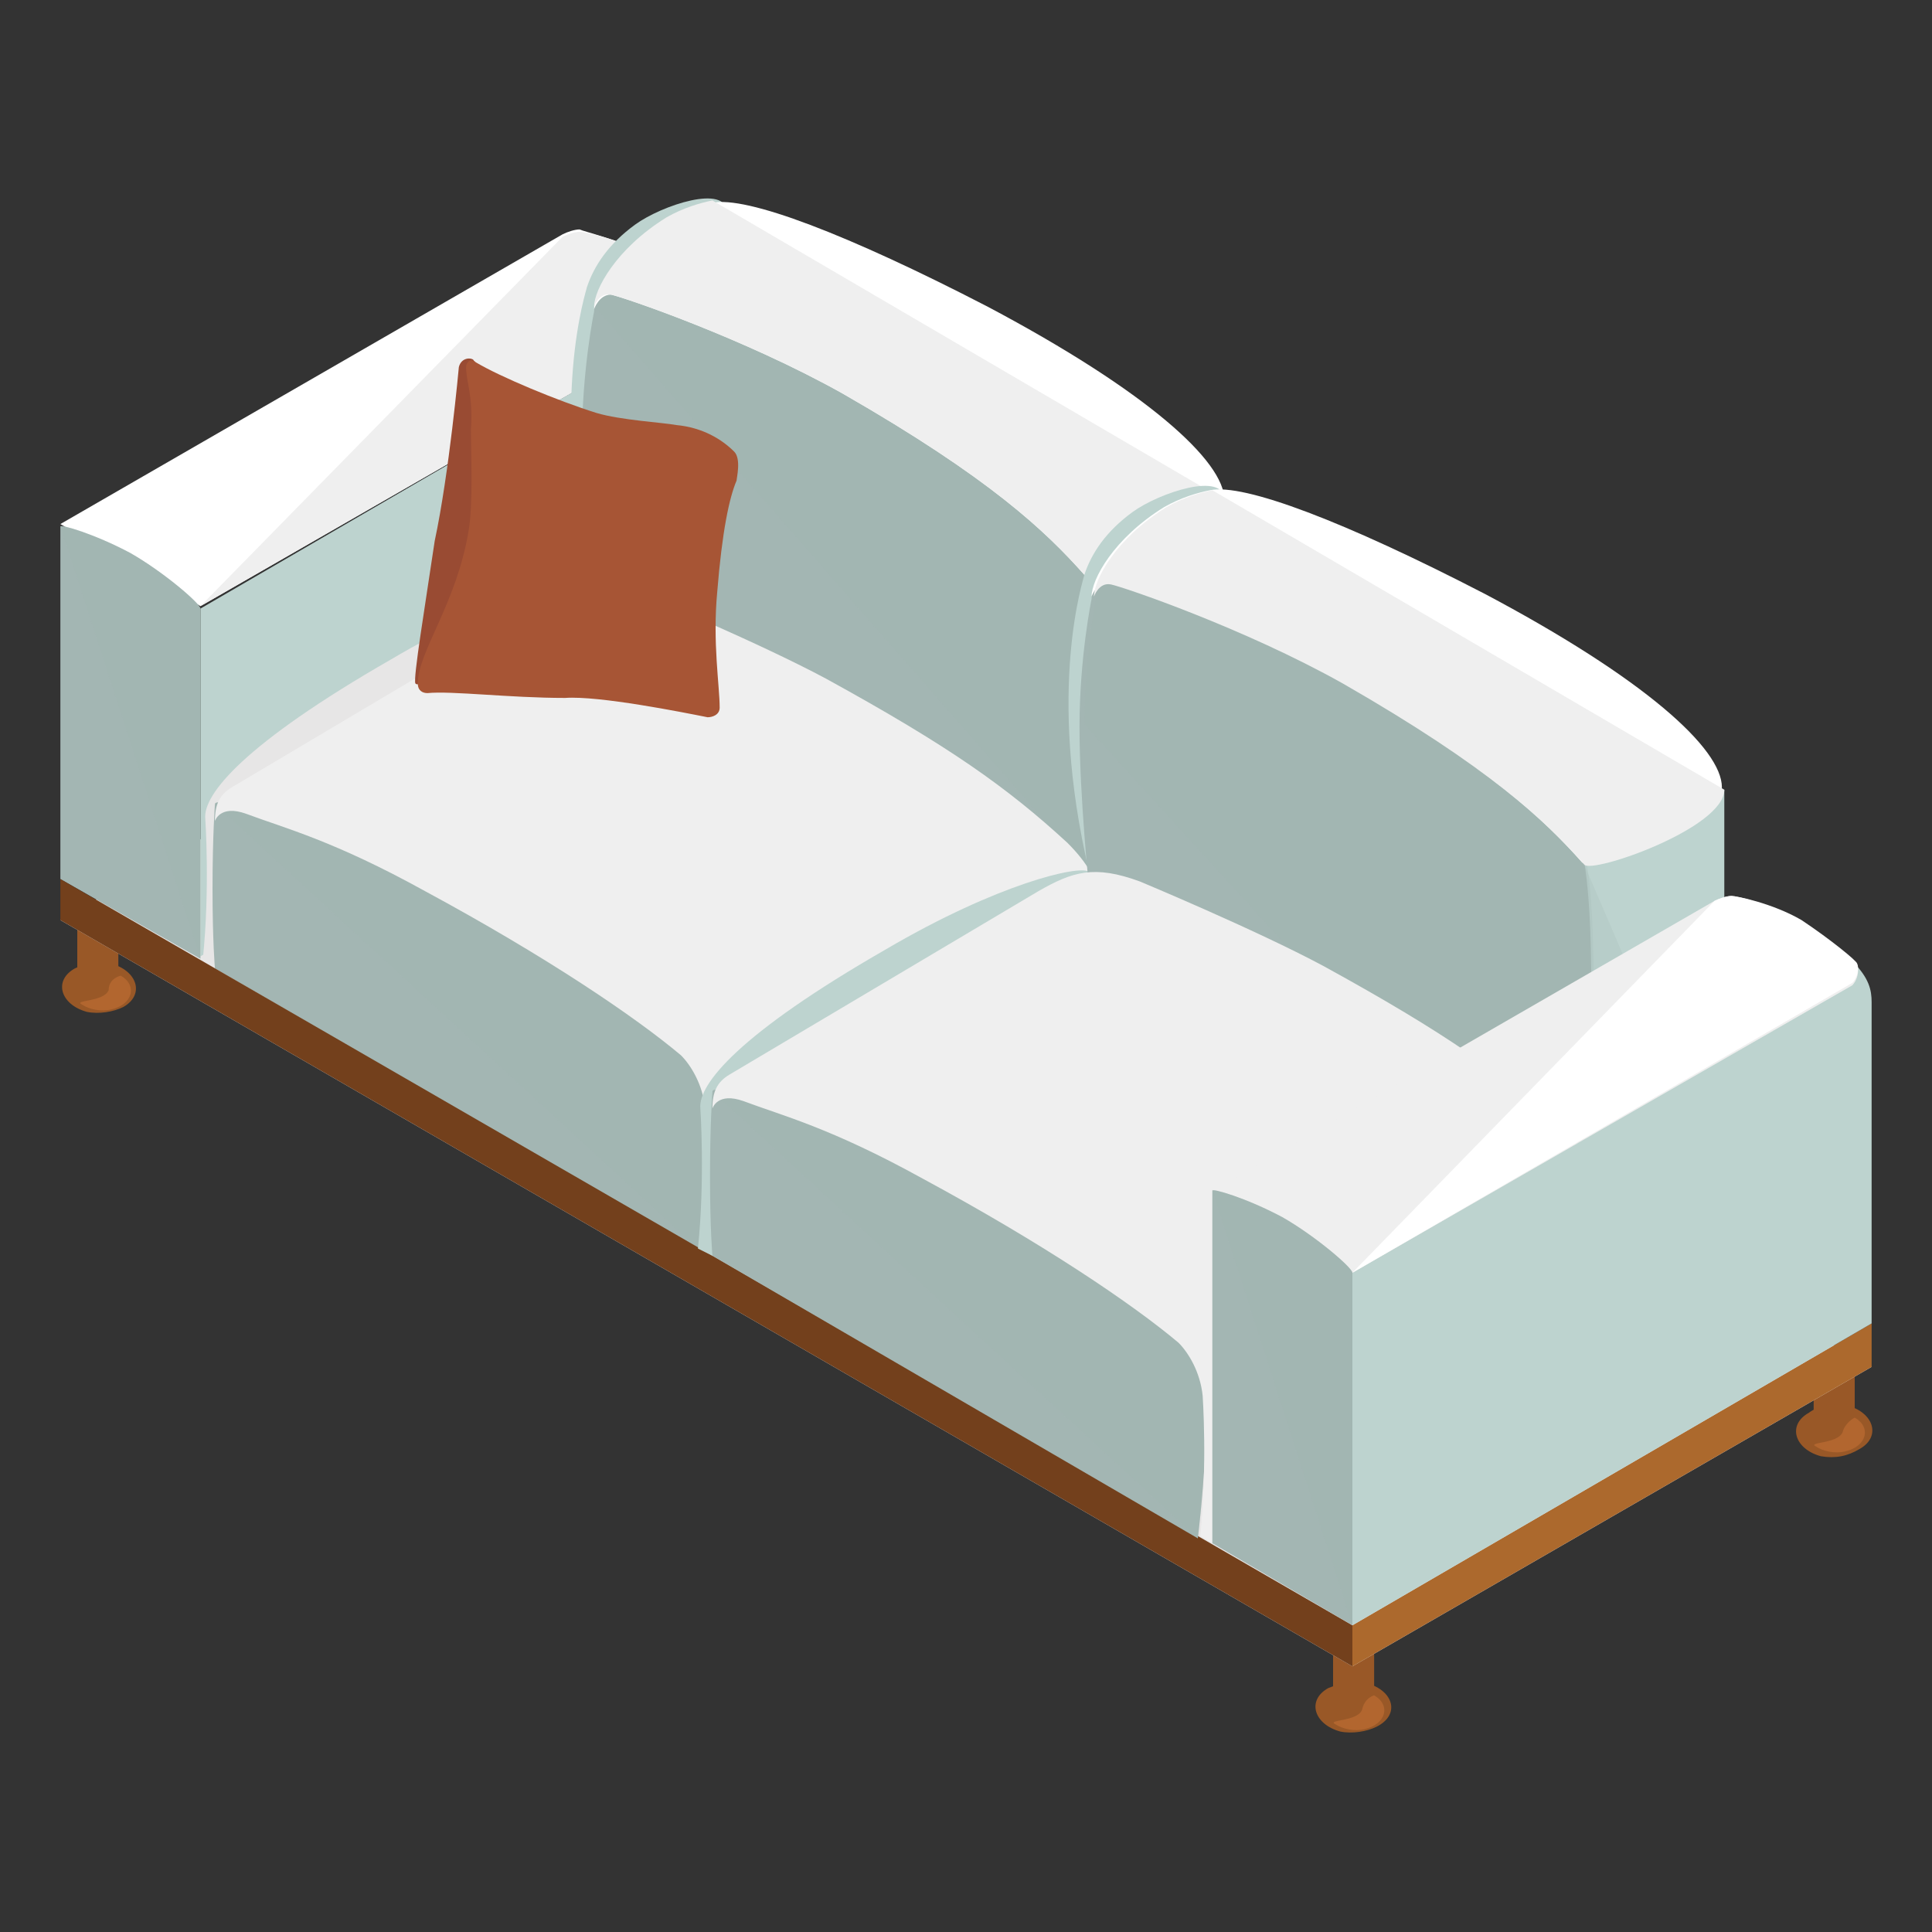 <?xml version="1.0" encoding="utf-8"?>
<!-- Generator: Adobe Illustrator 21.0.0, SVG Export Plug-In . SVG Version: 6.00 Build 0)  -->
<svg version="1.1" id="Layer_1" xmlns="http://www.w3.org/2000/svg" xmlns:xlink="http://www.w3.org/1999/xlink" x="0px" y="0px"
	 viewBox="0 0 80 80" style="enable-background:new 0 0 80 80;" xml:space="preserve">
<rect x="0" y="0" width="80" height="80" fill="#333333" stroke="none"/>
<style type="text/css">
	.st0{fill:#995827;}
	.st1{fill:#B2662F;}
	.st2{fill:#E8E7E7;}
	.st3{fill:#BDD3CF;}
	.st4{fill:#FFFFFF;}
	.st5{fill:#EFEFEF;}
	.st6{fill:#A3B6B3;}
	.st7{opacity:0.2;fill:#A3B6B3;enable-background:new    ;}
	.st8{fill:#AC692D;}
	.st9{fill:#E7E6E6;}
	.st10{fill:#73401C;}
	.st11{fill:#994B33;}
	.st12{fill:#A75535;}
</style>
<g id="XMLID_37960_">
	<g id="XMLID_38011_">
		<g id="XMLID_38012_">
			<path id="XMLID_38015_" class="st0" d="M3.2,40.4c0,0.2,0.2,0.4,0.6,0.5l0,0c0.2,0.1,0.6,0,0.8-0.1l0,0c0.2-0.1,0.3-0.2,0.3-0.4
				c0-0.1,0-1.8,0-2S4.7,38,4.3,37.9l0,0c-0.2-0.1-0.6,0-0.8,0.1l0,0c-0.2,0.1-0.3,0.2-0.3,0.4C3.2,38.6,3.2,40.3,3.2,40.4z"/>
			<path id="XMLID_38014_" class="st0" d="M4.6,39.9L4.6,39.9c1.1,0.3,1.4,1.3,0.5,1.8l0,0c-0.4,0.2-1,0.3-1.5,0.2l0,0
				c-1.1-0.3-1.4-1.3-0.5-1.8l0,0C3.5,39.9,4.1,39.8,4.6,39.9z"/>
			<path id="XMLID_38013_" class="st1" d="M4.5,41c-0.2,0.5-1.5,0.4-1.1,0.6l0,0c0.3,0.2,0.8,0.3,1.2,0.2l0,0c0.9-0.2,1.1-1,0.4-1.4
				C5,40.4,4.5,40.5,4.5,41z"/>
		</g>
	</g>
	<g id="XMLID_38002_">
		<g id="XMLID_38007_">
			<path id="XMLID_38010_" class="st0" d="M55.2,70.2c0,0.2,0.2,0.4,0.6,0.5l0,0c0.2,0.1,0.6,0,0.8-0.1l0,0c0.2-0.1,0.3-0.2,0.3-0.4
				c0-0.1,0-1.8,0-2s-0.2-0.4-0.6-0.5l0,0c-0.2-0.1-0.6,0-0.8,0.1l0,0c-0.2,0.1-0.3,0.2-0.3,0.4C55.2,68.4,55.2,70.1,55.2,70.2z"/>
			<path id="XMLID_38009_" class="st0" d="M56.6,69.7L56.6,69.7C57.7,70,58,71,57,71.5l0,0c-0.4,0.2-1,0.3-1.5,0.2l0,0
				c-1.1-0.3-1.4-1.3-0.5-1.8l0,0C55.5,69.7,56,69.6,56.6,69.7z"/>
			<path id="XMLID_38008_" class="st1" d="M56.4,70.8c-0.2,0.5-1.5,0.4-1.1,0.6l0,0c0.3,0.2,0.8,0.3,1.2,0.2l0,0
				c0.9-0.2,1.1-1,0.4-1.4C56.9,70.2,56.5,70.3,56.4,70.8z"/>
		</g>
		<g id="XMLID_38003_">
			<path id="XMLID_38006_" class="st0" d="M75.1,58.7c0,0.2,0.2,0.4,0.6,0.5l0,0c0.2,0.1,0.6,0,0.8-0.1l0,0c0.2-0.1,0.3-0.2,0.3-0.4
				c0-0.1,0-1.8,0-2s-0.2-0.4-0.6-0.5l0,0c-0.2-0.1-0.6,0-0.8,0.1l0,0c-0.2,0.1-0.3,0.2-0.3,0.4S75.1,58.6,75.1,58.7z"/>
			<path id="XMLID_38005_" class="st0" d="M76.5,58.2L76.5,58.2c1.1,0.3,1.4,1.3,0.5,1.8l0,0c-0.5,0.3-1,0.4-1.6,0.3l0,0
				C74.3,60,74,59,74.9,58.5l0,0C75.3,58.2,75.9,58.1,76.5,58.2z"/>
			<path id="XMLID_38004_" class="st1" d="M76.3,59.3c-0.2,0.5-1.5,0.4-1.1,0.6l0,0c0.3,0.2,0.8,0.3,1.2,0.2l0,0
				c0.9-0.2,1.1-1,0.4-1.4C76.8,58.7,76.4,58.9,76.3,59.3z"/>
		</g>
	</g>
	<g id="XMLID_37964_">
		<polygon id="XMLID_38001_" class="st2" points="56,69 77.5,56.6 24,25.7 2.5,38.1 		"/>
		<g id="XMLID_37997_">
			<path id="XMLID_38000_" class="st3" d="M8.3,39.6l21.5-12.4c0,0,0-12.8,0-13.3s-0.1-1-0.8-1.7l-0.4,1.2L8.3,25.2V39.6z"/>
			<path id="XMLID_37999_" class="st4" d="M24,9.5c-0.2,0-0.5,0.1-0.7,0.2l-20.8,12l5.8,3.4L29,13.2c0.2-0.2,0.3-0.6,0.2-0.8
				c0-0.1-1.1-1-2.3-1.8C25.6,9.9,24.2,9.6,24,9.5z"/>
			<path id="XMLID_41651_" class="st5" d="M8.3,25.1L29,13.2c0.2-0.2,0.3-0.6,0.2-0.8c0-0.1-1.1-1-2.3-1.8c-1.2-0.7-2.7-1-2.9-1
				s-0.5,0.1-0.7,0.2"/>
			<path id="XMLID_37998_" class="st6" d="M2.5,36.4V21.8c0-0.1,1.4,0.3,2.9,1.1c1.4,0.8,2.9,2.1,2.9,2.3v14.5L2.5,36.4z"/>
			<path id="XMLID_41649_" class="st7" d="M2.5,21.8c0-0.1,1.4,0.3,2.9,1.1c1.4,0.8,2.9,2.1,2.9,2.3v14.5"/>
		</g>
		<g id="XMLID_37994_">
			<g id="XMLID_37995_">
				<polygon id="XMLID_37996_" class="st8" points="77.5,54.8 56,67.3 56,69 77.5,56.6 				"/>
			</g>
		</g>
		<g id="XMLID_37982_">
			<g id="XMLID_37990_">
				<g id="XMLID_37992_">
					<path id="XMLID_37993_" class="st3" d="M26.3,9.3c-1.1,0.8-1.7,1.7-2,2.6c0,0.1-1.6,4.7,0.2,12.3c0.1,0.2-0.9-9.5,1.2-12.5
						c1-1.4,4.4-1.8,4.4-2.9C30.1,7.6,27.4,8.5,26.3,9.3z"/>
				</g>
				<path id="XMLID_37991_" class="st9" d="M16.2,27.3c-6.1,3.5-7.8,5.6-7.7,6.6c0,0,0.2,2.9-0.1,5.8L9,40l15.9-9.7v-4.6
					c0-0.6,0-1.1-0.4-1.5C24.1,23.8,20.6,24.7,16.2,27.3z"/>
			</g>
			<g id="XMLID_37983_">
				<g id="XMLID_37986_">
					<polygon id="XMLID_37989_" class="st2" points="44.9,23.9 50.7,20.7 50.8,37.3 42.6,40.1 					"/>
					<path id="XMLID_37988_" class="st6" d="M25.6,11.6c2,0.1,6.9,2.3,9.9,4c3.8,2.1,8.2,6.6,9.4,7.9c0.1,0.1,0.1,0.3,0.1,0.3
						c0.6,3.5,0.1,12.3,0.1,12.3l-10.5-6.6l-10.1-4.6c0,0-0.4-3.8-0.4-6.7s0.5-5.3,0.5-5.3C24.6,12.7,24.7,11.6,25.6,11.6z"/>
					<path id="XMLID_41653_" class="st7" d="M24.7,12.8c0-0.1,0.1-1.2,0.9-1.2c2,0.1,6.9,2.3,9.9,4c3.8,2.1,8.2,6.6,9.4,7.9
						c0.1,0.1,0.1,0.3,0.1,0.3c0.6,3.5,0.1,12.3,0.1,12.3"/>
					<path id="XMLID_37987_" class="st4" d="M25.3,12.2c0.5,0.1,5.5,1.8,9.6,4.1c6.1,3.5,8.4,5.7,10,7.5c0.3,0.4,5.8-1.5,5.8-3.1
						s-3.2-4.5-9.8-8c-5.8-3-10-4.6-11.4-4.3c-0.5,0.1-1.2,0.3-1.9,0.7c-2.1,1.3-3,3-3,3.7C24.6,12.8,24.8,12.2,25.3,12.2z"/>
					<path id="XMLID_41644_" class="st5" d="M29.5,8.3C29,8.4,28.3,8.6,27.6,9c-2.1,1.3-3,3-3,3.7c0,0,0.2-0.6,0.7-0.5
						s5.5,1.8,9.6,4.1c6.1,3.5,8.4,5.7,10,7.5c0.3,0.4,5.8-1.5,5.8-3.1"/>
				</g>
				<path id="XMLID_37985_" class="st6" d="M29,51.8c0,0,0.2-1.6,0.3-3.5c0.1-2,0-3.7,0-3.7c0-0.6-0.4-1.2-0.9-1.5l-8.6-6
					c-0.4-0.3-10.9-4.5-10.9-3.8c0,0-0.1,1.3-0.1,3.5s0.1,3.3,0.1,3.3L29,51.8z"/>
				<path id="XMLID_41646_" class="st7" d="M29,51.8c0,0,0.2-1.6,0.3-3.5c0.1-2,0-3.7,0-3.7c0-0.6-0.4-1.2-0.9-1.5l-8.6-6
					c-0.4-0.3-10.9-4.5-10.9-3.8"/>
				<path id="XMLID_37984_" class="st5" d="M22.4,25L9.6,32.6c-0.5,0.3-0.7,0.7-0.7,1.4c0,0,0.2-0.7,1.3-0.3
					c1.6,0.6,3.6,1.1,7.4,3.2c5,2.7,8.7,5.2,10.6,6.8c0.4,0.4,0.9,1.2,1,2.2c0,0,0.2,2.9-0.1,5.8l0.5,0.3l16-9.7v-4.6
					c0-1.1-0.6-2-1.4-2.8c-2.5-2.3-4.9-4-10-6.8c-2.8-1.5-7.6-3.5-7.6-3.5C24.7,23.9,23.7,24.2,22.4,25z"/>
			</g>
		</g>
		<polygon id="XMLID_37981_" class="st10" points="56,69 56,67.3 2.5,36.4 2.5,38.1 		"/>
		<g id="XMLID_37969_">
			<g id="XMLID_37977_">
				<g id="XMLID_37979_">
					<path id="XMLID_37980_" class="st3" d="M46.9,21.2c-1.1,0.8-1.7,1.7-2,2.6c0,0.1-1.6,4.7,0.2,12.3c0.1,0.2-0.9-9.5,1.2-12.5
						c1-1.4,4.4-1.8,4.4-2.9C50.7,19.5,48,20.4,46.9,21.2z"/>
				</g>
				<path id="XMLID_37978_" class="st3" d="M36.7,39.3c-6.1,3.5-7.8,5.6-7.7,6.6c0,0,0.2,2.9-0.1,5.8l0.6,0.3l16-9.8v-4.6
					c0-0.6,0-1.1-0.4-1.5C44.7,35.8,41.3,36.6,36.7,39.3z"/>
			</g>
			<g id="XMLID_37970_">
				<g id="XMLID_37973_">
					<polygon id="XMLID_37976_" class="st3" points="65.6,35.8 71.4,32.7 71.4,49.3 63.2,52 					"/>
					<polyline id="XMLID_41654_" class="st7" points="71.4,49.3 63.2,52 65.6,35.8 					"/>
					<path id="XMLID_37975_" class="st6" d="M46.2,23.5c2,0.1,6.9,2.3,9.9,4c3.8,2.1,8.2,6.6,9.4,7.9c0.1,0.1,0.1,0.3,0.1,0.3
						c0.6,3.5,0.1,12.3,0.1,12.3l-10.5-6.6l-10.1-4.6c0,0-0.4-3.8-0.4-6.7s0.5-5.3,0.5-5.3C45.2,24.6,45.3,23.5,46.2,23.5z"/>
					<path id="XMLID_41652_" class="st7" d="M44.9,30c0-2.9,0.5-5.3,0.5-5.3c0-0.1,0.1-1.2,0.9-1.2c2,0.1,6.9,2.3,9.9,4
						c3.8,2.1,8.2,6.6,9.4,7.9c0.1,0.1,0.1,0.3,0.1,0.3c0.6,3.5,0.1,12.3,0.1,12.3l-10.5-6.6"/>
					<path id="XMLID_37974_" class="st4" d="M45.9,24.1c0.5,0.1,5.5,1.8,9.6,4.1c6.1,3.5,8.4,5.7,10,7.5c0.3,0.4,5.8-1.5,5.8-3.1
						c0-1.6-3.2-4.5-9.8-8c-5.8-3-10-4.6-11.4-4.3c-0.5,0.1-1.2,0.3-1.9,0.7c-2.1,1.3-3,3-3,3.7C45.2,24.7,45.4,24.1,45.9,24.1z"/>
					<path id="XMLID_41643_" class="st5" d="M50.2,20.3c-0.5,0.1-1.2,0.3-1.9,0.7c-2.1,1.3-3,3-3,3.7c0,0,0.2-0.6,0.7-0.5
						s5.5,1.8,9.6,4.1c6.1,3.5,8.4,5.7,10,7.5c0.3,0.4,5.8-1.5,5.8-3.1"/>
				</g>
				<path id="XMLID_37972_" class="st6" d="M49.6,63.7c0,0,0.2-1.6,0.3-3.5c0.1-2,0-3.7,0-3.7c0-0.6-0.4-1.2-0.9-1.5l-8.6-6
					c-0.4-0.3-10.9-4.5-10.9-3.8c0,0-0.1,1.3-0.1,3.5s0.1,3.3,0.1,3.3L49.6,63.7z"/>
				<path id="XMLID_41639_" class="st7" d="M49.6,63.7c0,0,0.2-1.6,0.3-3.5c0.1-2,0-3.7,0-3.7c0-0.6-0.4-1.2-0.9-1.5l-8.6-6
					c-0.4-0.3-10.9-4.5-10.9-3.8"/>
				<path id="XMLID_37971_" class="st5" d="M43,36.9l-12.8,7.6c-0.5,0.3-0.7,0.7-0.7,1.4c0,0,0.2-0.7,1.3-0.3
					c1.6,0.6,3.6,1.1,7.4,3.2c5,2.7,8.7,5.2,10.6,6.8c0.4,0.4,0.9,1.2,1,2.2c0,0,0.2,2.9-0.1,5.8l0.5,0.3l16-9.7v-4.6
					c0-1.1-0.6-2-1.4-2.8c-2.5-2.3-4.9-4-10-6.8c-2.8-1.5-7.6-3.5-7.6-3.5C45.3,35.8,44.4,36.1,43,36.9z"/>
			</g>
		</g>
		<g id="XMLID_37965_">
			<path id="XMLID_37968_" class="st3" d="M56,67.3l21.5-12.5c0,0,0-12.8,0-13.3s-0.1-1-0.8-1.7L76.3,41L56,52.7V67.3z"/>
			<path id="XMLID_37967_" class="st5" d="M71.7,37.1c-0.2,0-0.5,0.1-0.7,0.2l-20.8,12l5.8,3.4l20.7-11.9c0.2-0.2,0.3-0.6,0.2-0.8
				c0-0.1-1.1-1-2.3-1.8C73.3,37.4,71.9,37.1,71.7,37.1z"/>
			<path id="XMLID_41650_" class="st4" d="M56,52.7l20.7-12c0.2-0.2,0.3-0.6,0.2-0.8c0-0.1-1.1-1-2.3-1.8c-1.2-0.7-2.7-1-2.9-1
				c-0.2,0-0.5,0.1-0.7,0.2"/>
			<path id="XMLID_37966_" class="st6" d="M50.2,63.9V49.3c0-0.1,1.4,0.3,2.9,1.1c1.4,0.8,2.9,2.1,2.9,2.3v14.6L50.2,63.9z"/>
			<path id="XMLID_41648_" class="st7" d="M50.2,49.3c0-0.1,1.4,0.3,2.9,1.1c1.4,0.8,2.9,2.1,2.9,2.3v14.6"/>
		</g>
	</g>
	<g id="XMLID_37961_">
		<path id="XMLID_37963_" class="st11" d="M18,22.4c0.6-2.8,1-7.2,1-7.2c0.1-0.4,0.5-0.4,0.6-0.3c0,0,1,1.5,0.9,3
			c-0.1,1.4-0.7,2.8-0.9,4c-0.7,3.8-2,6.8-2.4,6.4C17.1,28.1,17.6,25.1,18,22.4z"/>
		<path id="XMLID_37962_" class="st12" d="M29.7,24.5c0.2-2.5,0.5-3.9,0.8-4.6c0-0.1,0.2-0.9-0.1-1.2c-0.5-0.5-1.3-1-2.4-1.1
			c-0.5-0.1-2.3-0.2-3.3-0.5c-1.6-0.5-4-1.5-5-2.1c-0.2-0.2-0.4,0-0.4,0.2c0,0.6,0.3,1.2,0.2,2.6c0,0.9,0.1,3.1-0.1,4.2
			c-0.5,3-2.1,5-2.1,6.3c0,0.3,0.2,0.4,0.4,0.4c1-0.1,3.4,0.2,5.7,0.2c1.4-0.1,4.9,0.6,5.9,0.8c0.2,0,0.5-0.1,0.5-0.4
			C29.8,28.4,29.5,26.6,29.7,24.5z"/>
	</g>
</g>
</svg>
